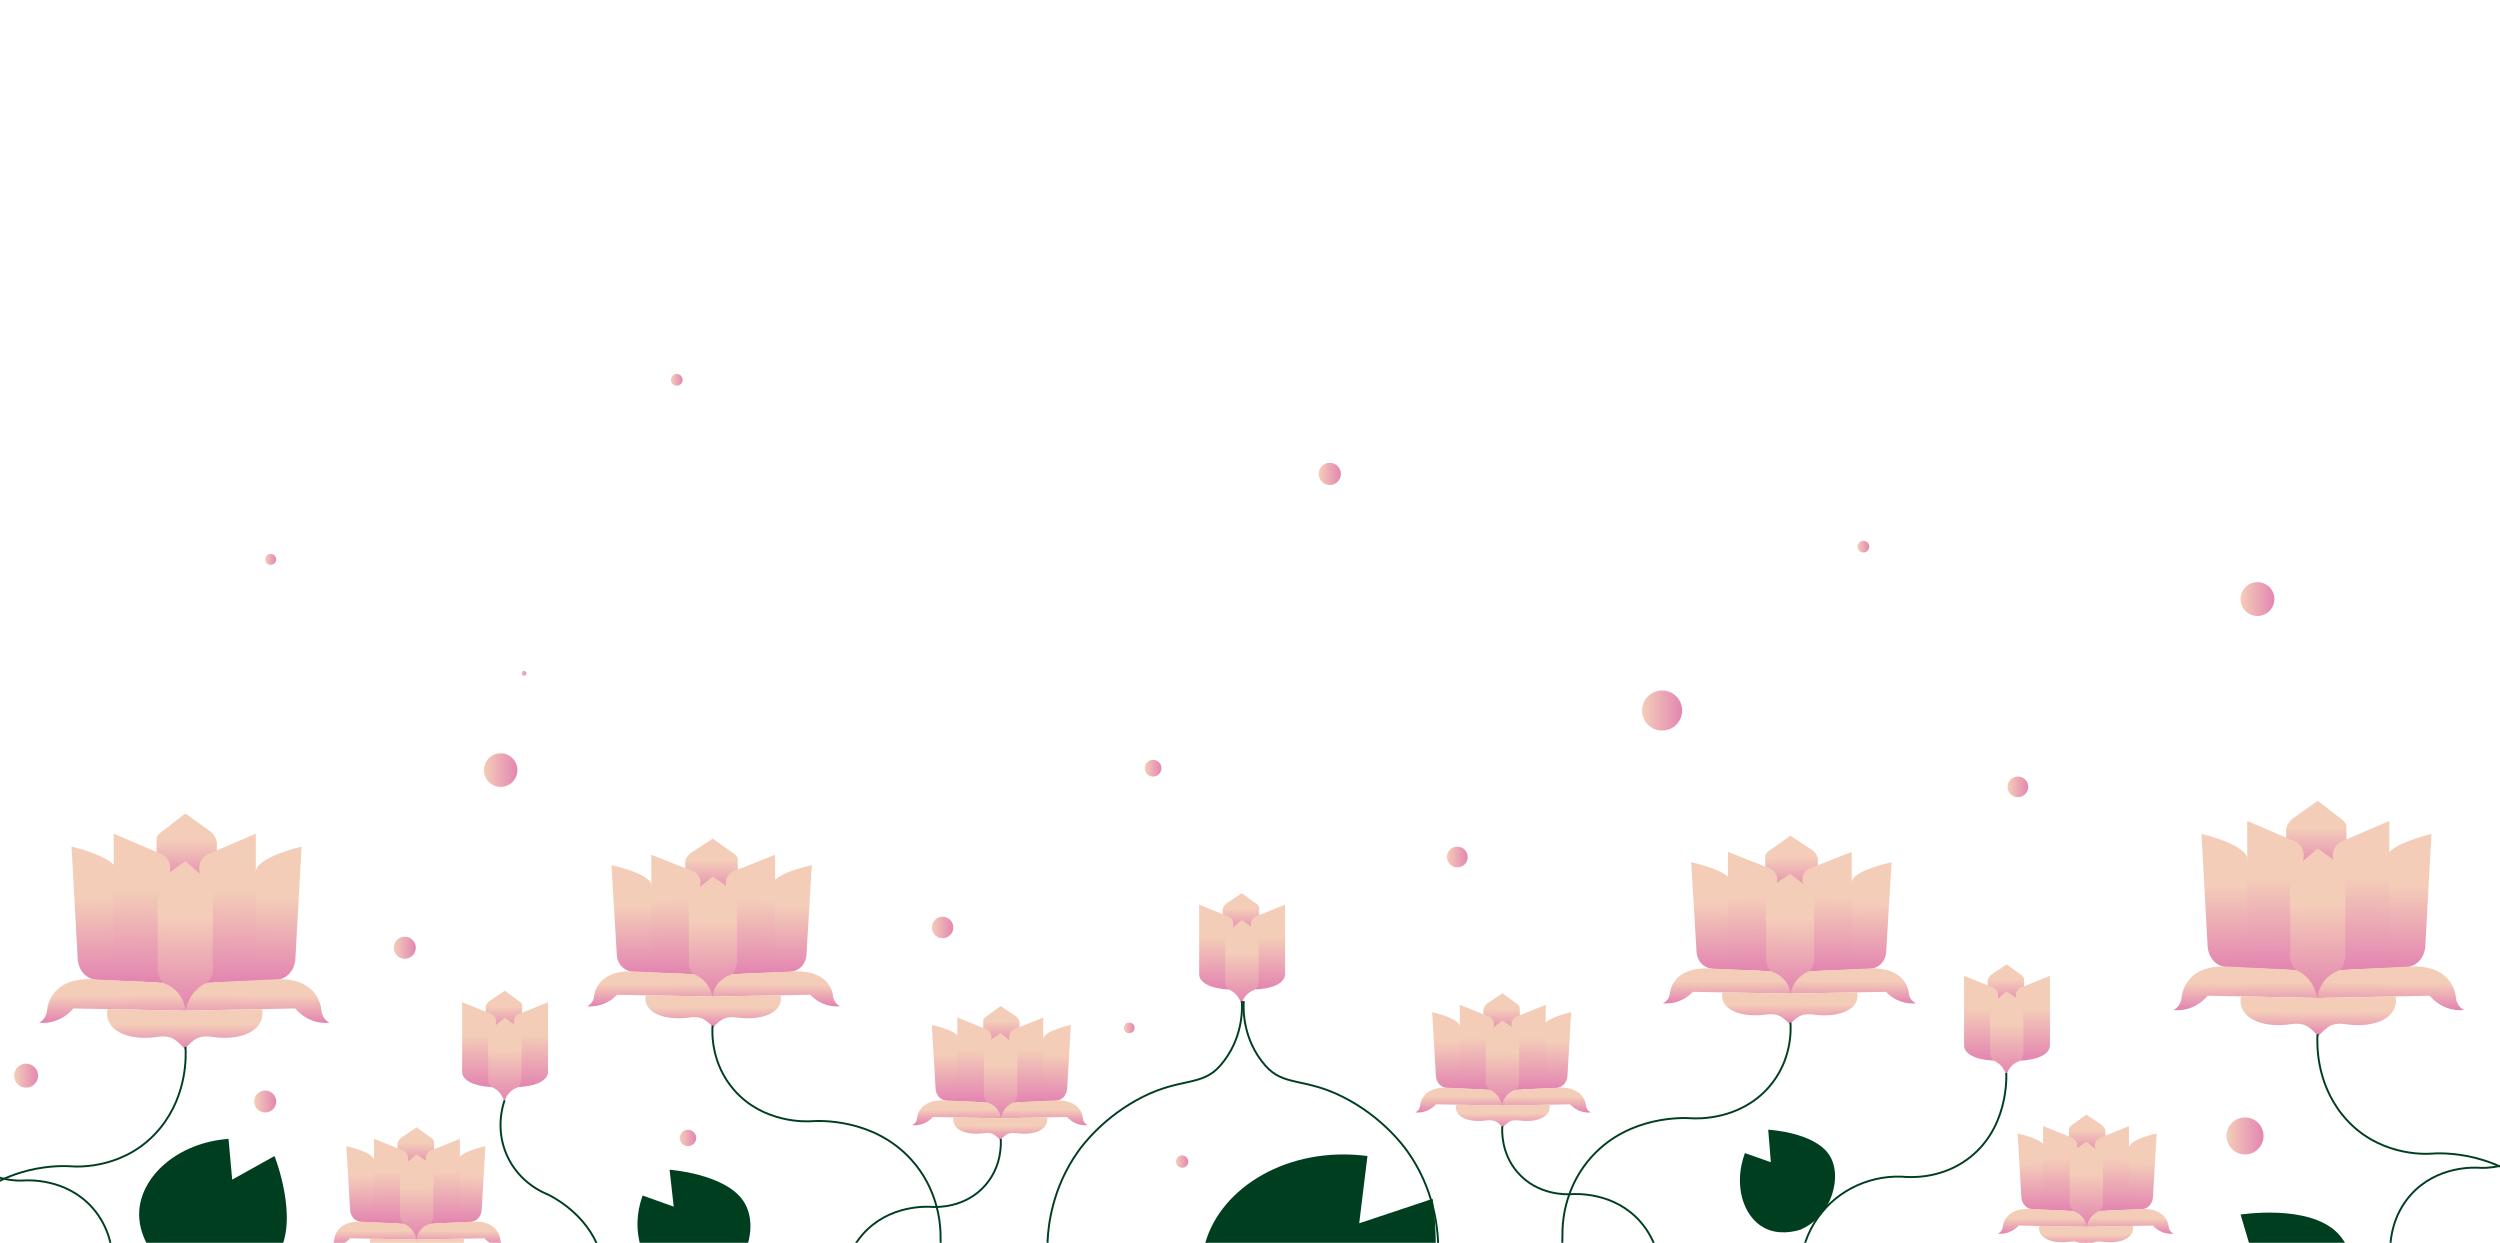 <?xml version="1.0" encoding="UTF-8"?>
<svg id="Layer_3" xmlns="http://www.w3.org/2000/svg" xmlns:xlink="http://www.w3.org/1999/xlink" viewBox="0 0 1279.35 635.99">
  <defs>
    <style>
      .cls-1 {
        fill: url(#linear-gradient-8);
      }

      .cls-2 {
        fill: url(#linear-gradient-7);
      }

      .cls-3 {
        fill: url(#linear-gradient-5);
      }

      .cls-4 {
        fill: url(#linear-gradient-6);
      }

      .cls-5 {
        fill: url(#linear-gradient-9);
      }

      .cls-6 {
        fill: url(#linear-gradient-4);
      }

      .cls-7 {
        fill: url(#linear-gradient-3);
      }

      .cls-8 {
        fill: url(#linear-gradient-2);
      }

      .cls-9 {
        fill: url(#linear-gradient);
      }

      .cls-10 {
        fill: none;
        stroke: #003e20;
        stroke-miterlimit: 10;
      }

      .cls-11 {
        fill: url(#linear-gradient-43);
      }

      .cls-12 {
        fill: url(#linear-gradient-40);
      }

      .cls-13 {
        fill: url(#linear-gradient-41);
      }

      .cls-14 {
        fill: url(#linear-gradient-42);
      }

      .cls-15 {
        fill: url(#linear-gradient-49);
      }

      .cls-16 {
        fill: url(#linear-gradient-48);
      }

      .cls-17 {
        fill: url(#linear-gradient-45);
      }

      .cls-18 {
        fill: url(#linear-gradient-47);
      }

      .cls-19 {
        fill: url(#linear-gradient-44);
      }

      .cls-20 {
        fill: url(#linear-gradient-46);
      }

      .cls-21 {
        fill: url(#linear-gradient-10);
      }

      .cls-22 {
        fill: url(#linear-gradient-11);
      }

      .cls-23 {
        fill: url(#linear-gradient-12);
      }

      .cls-24 {
        fill: url(#linear-gradient-13);
      }

      .cls-25 {
        fill: url(#linear-gradient-19);
      }

      .cls-26 {
        fill: url(#linear-gradient-14);
      }

      .cls-27 {
        fill: url(#linear-gradient-21);
      }

      .cls-28 {
        fill: url(#linear-gradient-20);
      }

      .cls-29 {
        fill: url(#linear-gradient-22);
      }

      .cls-30 {
        fill: url(#linear-gradient-23);
      }

      .cls-31 {
        fill: url(#linear-gradient-28);
      }

      .cls-32 {
        fill: url(#linear-gradient-25);
      }

      .cls-33 {
        fill: url(#linear-gradient-32);
      }

      .cls-34 {
        fill: url(#linear-gradient-31);
      }

      .cls-35 {
        fill: url(#linear-gradient-33);
      }

      .cls-36 {
        fill: url(#linear-gradient-30);
      }

      .cls-37 {
        fill: url(#linear-gradient-15);
      }

      .cls-38 {
        fill: url(#linear-gradient-16);
      }

      .cls-39 {
        fill: url(#linear-gradient-17);
      }

      .cls-40 {
        fill: url(#linear-gradient-18);
      }

      .cls-41 {
        fill: url(#linear-gradient-35);
      }

      .cls-42 {
        fill: url(#linear-gradient-34);
      }

      .cls-43 {
        fill: url(#linear-gradient-36);
      }

      .cls-44 {
        fill: url(#linear-gradient-38);
      }

      .cls-45 {
        fill: url(#linear-gradient-27);
      }

      .cls-46 {
        fill: url(#linear-gradient-24);
      }

      .cls-47 {
        fill: url(#linear-gradient-26);
      }

      .cls-48 {
        fill: url(#linear-gradient-29);
      }

      .cls-49 {
        fill: url(#linear-gradient-37);
      }

      .cls-50 {
        fill: url(#linear-gradient-39);
      }

      .cls-51 {
        fill: url(#linear-gradient-57);
      }

      .cls-52 {
        fill: url(#linear-gradient-58);
      }

      .cls-53 {
        fill: url(#linear-gradient-59);
      }

      .cls-54 {
        fill: url(#linear-gradient-53);
      }

      .cls-55 {
        fill: url(#linear-gradient-54);
      }

      .cls-56 {
        fill: url(#linear-gradient-55);
      }

      .cls-57 {
        fill: url(#linear-gradient-56);
      }

      .cls-58 {
        fill: url(#linear-gradient-50);
      }

      .cls-59 {
        fill: url(#linear-gradient-51);
      }

      .cls-60 {
        fill: url(#linear-gradient-52);
      }

      .cls-61 {
        fill: url(#linear-gradient-67);
      }

      .cls-62 {
        fill: url(#linear-gradient-68);
      }

      .cls-63 {
        fill: url(#linear-gradient-69);
      }

      .cls-64 {
        fill: url(#linear-gradient-63);
      }

      .cls-65 {
        fill: url(#linear-gradient-64);
      }

      .cls-66 {
        fill: url(#linear-gradient-65);
      }

      .cls-67 {
        fill: url(#linear-gradient-66);
      }

      .cls-68 {
        fill: url(#linear-gradient-60);
      }

      .cls-69 {
        fill: url(#linear-gradient-61);
      }

      .cls-70 {
        fill: url(#linear-gradient-62);
      }

      .cls-71 {
        fill: url(#linear-gradient-79);
      }

      .cls-72 {
        fill: url(#linear-gradient-78);
      }

      .cls-73 {
        fill: url(#linear-gradient-75);
      }

      .cls-74 {
        fill: url(#linear-gradient-72);
      }

      .cls-75 {
        fill: url(#linear-gradient-77);
      }

      .cls-76 {
        fill: url(#linear-gradient-74);
      }

      .cls-77 {
        fill: url(#linear-gradient-76);
      }

      .cls-78 {
        fill: url(#linear-gradient-71);
      }

      .cls-79 {
        fill: url(#linear-gradient-73);
      }

      .cls-80 {
        fill: url(#linear-gradient-70);
      }

      .cls-81 {
        fill: url(#linear-gradient-87);
      }

      .cls-82 {
        fill: url(#linear-gradient-88);
      }

      .cls-83 {
        fill: url(#linear-gradient-89);
      }

      .cls-84 {
        fill: url(#linear-gradient-85);
      }

      .cls-85 {
        fill: url(#linear-gradient-83);
      }

      .cls-86 {
        fill: url(#linear-gradient-82);
      }

      .cls-87 {
        fill: url(#linear-gradient-84);
      }

      .cls-88 {
        fill: url(#linear-gradient-86);
      }

      .cls-89 {
        fill: url(#linear-gradient-81);
      }

      .cls-90 {
        fill: url(#linear-gradient-80);
      }

      .cls-91 {
        fill: url(#linear-gradient-99);
      }

      .cls-92 {
        fill: url(#linear-gradient-96);
      }

      .cls-93 {
        fill: url(#linear-gradient-97);
      }

      .cls-94 {
        fill: url(#linear-gradient-98);
      }

      .cls-95 {
        fill: url(#linear-gradient-92);
      }

      .cls-96 {
        fill: url(#linear-gradient-93);
      }

      .cls-97 {
        fill: url(#linear-gradient-94);
      }

      .cls-98 {
        fill: url(#linear-gradient-91);
      }

      .cls-99 {
        fill: url(#linear-gradient-95);
      }

      .cls-100 {
        fill: url(#linear-gradient-90);
      }

      .cls-101 {
        fill: url(#linear-gradient-107);
      }

      .cls-102 {
        fill: url(#linear-gradient-108);
      }

      .cls-103 {
        fill: url(#linear-gradient-109);
      }

      .cls-104 {
        fill: url(#linear-gradient-105);
      }

      .cls-105 {
        fill: url(#linear-gradient-106);
      }

      .cls-106 {
        fill: url(#linear-gradient-104);
      }

      .cls-107 {
        fill: url(#linear-gradient-103);
      }

      .cls-108 {
        fill: url(#linear-gradient-102);
      }

      .cls-109 {
        fill: url(#linear-gradient-101);
      }

      .cls-110 {
        fill: url(#linear-gradient-100);
      }

      .cls-111 {
        fill: url(#linear-gradient-110);
      }

      .cls-112 {
        fill: url(#linear-gradient-111);
      }

      .cls-113 {
        fill: #003e20;
      }
    </style>
    <linearGradient id="linear-gradient" x1="130.14" y1="459.27" x2="129.85" y2="501.67" gradientUnits="userSpaceOnUse">
      <stop offset="0" stop-color="#f4cdb8"/>
      <stop offset="1" stop-color="#e386b1"/>
    </linearGradient>
    <linearGradient id="linear-gradient-2" x1="168.09" y1="459.27" x2="167.81" y2="501.67" gradientTransform="translate(228.87) rotate(-180) scale(1 -1)" xlink:href="#linear-gradient"/>
    <linearGradient id="linear-gradient-3" x1="95.46" y1="430.03" x2="95.61" y2="452.29" xlink:href="#linear-gradient"/>
    <linearGradient id="linear-gradient-4" x1="57.59" y1="509.33" x2="57.68" y2="522.82" xlink:href="#linear-gradient"/>
    <linearGradient id="linear-gradient-5" x1="37.51" y1="509.33" x2="37.6" y2="522.82" gradientTransform="translate(168.51) rotate(-180) scale(1 -1)" xlink:href="#linear-gradient"/>
    <linearGradient id="linear-gradient-6" x1="74.86" y1="524.18" x2="74.78" y2="536.55" xlink:href="#linear-gradient"/>
    <linearGradient id="linear-gradient-7" x1="68.53" y1="524.18" x2="68.45" y2="536.55" gradientTransform="translate(182.77) rotate(-180) scale(1 -1)" xlink:href="#linear-gradient"/>
    <linearGradient id="linear-gradient-8" x1="112.77" y1="455.41" x2="112.45" y2="502.23" xlink:href="#linear-gradient"/>
    <linearGradient id="linear-gradient-9" x1="61.23" y1="455.41" x2="60.92" y2="502.23" gradientTransform="translate(137.56) rotate(-180) scale(1 -1)" xlink:href="#linear-gradient"/>
    <linearGradient id="linear-gradient-10" x1="94.84" y1="469.33" x2="94.53" y2="515.68" xlink:href="#linear-gradient"/>
    <linearGradient id="linear-gradient-11" x1="301.38" y1="601.35" x2="301.22" y2="625.49" gradientTransform="translate(493.24) rotate(-180) scale(1 -1)" xlink:href="#linear-gradient"/>
    <linearGradient id="linear-gradient-12" x1="-30.59" y1="601.35" x2="-30.75" y2="625.49" gradientTransform="translate(264.37)" xlink:href="#linear-gradient"/>
    <linearGradient id="linear-gradient-13" x1="257.53" y1="629.84" x2="257.58" y2="637.51" gradientTransform="translate(493.24) rotate(-180) scale(1 -1)" xlink:href="#linear-gradient"/>
    <linearGradient id="linear-gradient-14" x1="-133.39" y1="629.84" x2="-133.34" y2="637.51" gradientTransform="translate(324.73)" xlink:href="#linear-gradient"/>
    <linearGradient id="linear-gradient-15" x1="267.97" y1="638.3" x2="267.92" y2="645.33" gradientTransform="translate(493.24) rotate(-180) scale(1 -1)" xlink:href="#linear-gradient"/>
    <linearGradient id="linear-gradient-16" x1="-109" y1="638.3" x2="-109.04" y2="645.33" gradientTransform="translate(310.47)" xlink:href="#linear-gradient"/>
    <linearGradient id="linear-gradient-17" x1="280.42" y1="584.7" x2="280.51" y2="597.38" gradientTransform="translate(493.24) rotate(-180) scale(1 -1)" xlink:href="#linear-gradient"/>
    <linearGradient id="linear-gradient-18" x1="290.87" y1="599.15" x2="290.69" y2="625.8" gradientTransform="translate(493.24) rotate(-180) scale(1 -1)" xlink:href="#linear-gradient"/>
    <linearGradient id="linear-gradient-19" x1="-131.3" y1="599.15" x2="-131.48" y2="625.8" gradientTransform="translate(355.68)" xlink:href="#linear-gradient"/>
    <linearGradient id="linear-gradient-20" x1="280.04" y1="607.07" x2="279.87" y2="633.46" gradientTransform="translate(493.24) rotate(-180) scale(1 -1)" xlink:href="#linear-gradient"/>
    <linearGradient id="linear-gradient-21" x1="-86.71" y1="539.29" x2="-86.87" y2="563.43" gradientTransform="translate(620.1)" xlink:href="#linear-gradient"/>
    <linearGradient id="linear-gradient-22" x1="357.51" y1="539.29" x2="357.34" y2="563.43" gradientTransform="translate(848.98) rotate(-180) scale(1 -1)" xlink:href="#linear-gradient"/>
    <linearGradient id="linear-gradient-23" x1="-107.67" y1="522.65" x2="-107.59" y2="535.32" gradientTransform="translate(620.1)" xlink:href="#linear-gradient"/>
    <linearGradient id="linear-gradient-24" x1="-130.56" y1="567.78" x2="-130.51" y2="575.45" gradientTransform="translate(620.1)" xlink:href="#linear-gradient"/>
    <linearGradient id="linear-gradient-25" x1="254.7" y1="567.78" x2="254.75" y2="575.45" gradientTransform="translate(788.61) rotate(-180) scale(1 -1)" xlink:href="#linear-gradient"/>
    <linearGradient id="linear-gradient-26" x1="-120.12" y1="576.24" x2="-120.17" y2="583.27" gradientTransform="translate(620.1)" xlink:href="#linear-gradient"/>
    <linearGradient id="linear-gradient-27" x1="279.09" y1="576.24" x2="279.05" y2="583.27" gradientTransform="translate(802.87) rotate(-180) scale(1 -1)" xlink:href="#linear-gradient"/>
    <linearGradient id="linear-gradient-28" x1="-97.22" y1="537.09" x2="-97.4" y2="563.75" gradientTransform="translate(620.1)" xlink:href="#linear-gradient"/>
    <linearGradient id="linear-gradient-29" x1="256.79" y1="537.09" x2="256.61" y2="563.75" gradientTransform="translate(757.66) rotate(-180) scale(1 -1)" xlink:href="#linear-gradient"/>
    <linearGradient id="linear-gradient-30" x1="-108.05" y1="545.02" x2="-108.22" y2="571.4" gradientTransform="translate(620.1)" xlink:href="#linear-gradient"/>
    <linearGradient id="linear-gradient-31" x1="159.27" y1="463.58" x2="159.05" y2="497.54" gradientTransform="translate(493.24) rotate(-180) scale(1 -1)" xlink:href="#linear-gradient"/>
    <linearGradient id="linear-gradient-32" x1="130.01" y1="463.58" x2="129.79" y2="497.54" gradientTransform="translate(264.37)" xlink:href="#linear-gradient"/>
    <linearGradient id="linear-gradient-33" x1="129.07" y1="440.17" x2="129.19" y2="458" gradientTransform="translate(493.24) rotate(-180) scale(1 -1)" xlink:href="#linear-gradient"/>
    <linearGradient id="linear-gradient-34" x1="96.08" y1="503.65" x2="96.16" y2="514.45" gradientTransform="translate(493.24) rotate(-180) scale(1 -1)" xlink:href="#linear-gradient"/>
    <linearGradient id="linear-gradient-35" x1="8.49" y1="503.65" x2="8.56" y2="514.45" gradientTransform="translate(324.73)" xlink:href="#linear-gradient"/>
    <linearGradient id="linear-gradient-36" x1="111.12" y1="515.56" x2="111.06" y2="525.45" gradientTransform="translate(493.24) rotate(-180) scale(1 -1)" xlink:href="#linear-gradient"/>
    <linearGradient id="linear-gradient-37" x1="37.35" y1="515.56" x2="37.28" y2="525.45" gradientTransform="translate(310.47)" xlink:href="#linear-gradient"/>
    <linearGradient id="linear-gradient-38" x1="144.13" y1="460.49" x2="143.87" y2="497.99" gradientTransform="translate(493.24) rotate(-180) scale(1 -1)" xlink:href="#linear-gradient"/>
    <linearGradient id="linear-gradient-39" x1="25.14" y1="460.49" x2="24.89" y2="497.99" gradientTransform="translate(355.68)" xlink:href="#linear-gradient"/>
    <linearGradient id="linear-gradient-40" x1="128.53" y1="471.63" x2="128.28" y2="508.75" gradientTransform="translate(493.24) rotate(-180) scale(1 -1)" xlink:href="#linear-gradient"/>
    <linearGradient id="linear-gradient-41" x1="-267.71" y1="452.76" x2="-267.99" y2="495.16" gradientTransform="translate(883.05) rotate(-180) scale(1 -1)" xlink:href="#linear-gradient"/>
    <linearGradient id="linear-gradient-42" x1="565.94" y1="452.76" x2="565.65" y2="495.16" gradientTransform="translate(654.17)" xlink:href="#linear-gradient"/>
    <linearGradient id="linear-gradient-43" x1="-302.39" y1="423.52" x2="-302.24" y2="445.78" gradientTransform="translate(883.05) rotate(-180) scale(1 -1)" xlink:href="#linear-gradient"/>
    <linearGradient id="linear-gradient-44" x1="-340.25" y1="502.82" x2="-340.16" y2="516.31" gradientTransform="translate(883.05) rotate(-180) scale(1 -1)" xlink:href="#linear-gradient"/>
    <linearGradient id="linear-gradient-45" x1="435.35" y1="502.82" x2="435.44" y2="516.31" gradientTransform="translate(714.53)" xlink:href="#linear-gradient"/>
    <linearGradient id="linear-gradient-46" x1="-322.99" y1="517.67" x2="-323.07" y2="530.04" gradientTransform="translate(883.05) rotate(-180) scale(1 -1)" xlink:href="#linear-gradient"/>
    <linearGradient id="linear-gradient-47" x1="466.38" y1="517.67" x2="466.3" y2="530.04" gradientTransform="translate(700.27)" xlink:href="#linear-gradient"/>
    <linearGradient id="linear-gradient-48" x1="-285.08" y1="448.9" x2="-285.39" y2="495.72" gradientTransform="translate(883.05) rotate(-180) scale(1 -1)" xlink:href="#linear-gradient"/>
    <linearGradient id="linear-gradient-49" x1="459.08" y1="448.9" x2="458.76" y2="495.72" gradientTransform="translate(745.48)" xlink:href="#linear-gradient"/>
    <linearGradient id="linear-gradient-50" x1="-303" y1="462.82" x2="-303.32" y2="509.17" gradientTransform="translate(883.05) rotate(-180) scale(1 -1)" xlink:href="#linear-gradient"/>
    <linearGradient id="linear-gradient-51" x1="699.23" y1="594.84" x2="699.06" y2="618.98" gradientTransform="translate(389.8)" xlink:href="#linear-gradient"/>
    <linearGradient id="linear-gradient-52" x1="-428.43" y1="594.84" x2="-428.59" y2="618.98" gradientTransform="translate(618.68) rotate(-180) scale(1 -1)" xlink:href="#linear-gradient"/>
    <linearGradient id="linear-gradient-53" x1="678.27" y1="578.2" x2="678.35" y2="590.87" gradientTransform="translate(389.8)" xlink:href="#linear-gradient"/>
    <linearGradient id="linear-gradient-54" x1="655.38" y1="623.33" x2="655.43" y2="631" gradientTransform="translate(389.8)" xlink:href="#linear-gradient"/>
    <linearGradient id="linear-gradient-55" x1="-531.24" y1="623.33" x2="-531.18" y2="631" gradientTransform="translate(558.31) rotate(-180) scale(1 -1)" xlink:href="#linear-gradient"/>
    <linearGradient id="linear-gradient-56" x1="665.81" y1="631.79" x2="665.77" y2="638.82" gradientTransform="translate(389.8)" xlink:href="#linear-gradient"/>
    <linearGradient id="linear-gradient-57" x1="-506.84" y1="631.79" x2="-506.89" y2="638.82" gradientTransform="translate(572.57) rotate(-180) scale(1 -1)" xlink:href="#linear-gradient"/>
    <linearGradient id="linear-gradient-58" x1="688.72" y1="592.64" x2="688.54" y2="619.3" gradientTransform="translate(389.8)" xlink:href="#linear-gradient"/>
    <linearGradient id="linear-gradient-59" x1="-529.15" y1="592.64" x2="-529.33" y2="619.3" gradientTransform="translate(527.36) rotate(-180) scale(1 -1)" xlink:href="#linear-gradient"/>
    <linearGradient id="linear-gradient-60" x1="677.89" y1="600.56" x2="677.71" y2="626.95" gradientTransform="translate(389.8)" xlink:href="#linear-gradient"/>
    <linearGradient id="linear-gradient-61" x1="-484.56" y1="532.78" x2="-484.72" y2="556.92" gradientTransform="translate(262.94) rotate(-180) scale(1 -1)" xlink:href="#linear-gradient"/>
    <linearGradient id="linear-gradient-62" x1="755.35" y1="532.78" x2="755.19" y2="556.92" gradientTransform="translate(34.07)" xlink:href="#linear-gradient"/>
    <linearGradient id="linear-gradient-63" x1="-505.52" y1="516.14" x2="-505.43" y2="528.81" gradientTransform="translate(262.94) rotate(-180) scale(1 -1)" xlink:href="#linear-gradient"/>
    <linearGradient id="linear-gradient-64" x1="-528.41" y1="561.27" x2="-528.35" y2="568.95" gradientTransform="translate(262.94) rotate(-180) scale(1 -1)" xlink:href="#linear-gradient"/>
    <linearGradient id="linear-gradient-65" x1="652.55" y1="561.27" x2="652.6" y2="568.95" gradientTransform="translate(94.43)" xlink:href="#linear-gradient"/>
    <linearGradient id="linear-gradient-66" x1="-517.97" y1="569.73" x2="-518.02" y2="576.77" gradientTransform="translate(262.94) rotate(-180) scale(1 -1)" xlink:href="#linear-gradient"/>
    <linearGradient id="linear-gradient-67" x1="676.94" y1="569.73" x2="676.89" y2="576.77" gradientTransform="translate(80.17)" xlink:href="#linear-gradient"/>
    <linearGradient id="linear-gradient-68" x1="-495.07" y1="530.59" x2="-495.25" y2="557.24" gradientTransform="translate(262.94) rotate(-180) scale(1 -1)" xlink:href="#linear-gradient"/>
    <linearGradient id="linear-gradient-69" x1="654.63" y1="530.59" x2="654.46" y2="557.24" gradientTransform="translate(125.38)" xlink:href="#linear-gradient"/>
    <linearGradient id="linear-gradient-70" x1="-505.89" y1="538.51" x2="-506.07" y2="564.89" gradientTransform="translate(262.94) rotate(-180) scale(1 -1)" xlink:href="#linear-gradient"/>
    <linearGradient id="linear-gradient-71" x1="557.12" y1="462.07" x2="556.89" y2="496.03" gradientTransform="translate(389.8)" xlink:href="#linear-gradient"/>
    <linearGradient id="linear-gradient-72" x1="-267.83" y1="462.07" x2="-268.06" y2="496.03" gradientTransform="translate(618.68) rotate(-180) scale(1 -1)" xlink:href="#linear-gradient"/>
    <linearGradient id="linear-gradient-73" x1="526.92" y1="438.66" x2="527.04" y2="456.49" gradientTransform="translate(389.8)" xlink:href="#linear-gradient"/>
    <linearGradient id="linear-gradient-74" x1="493.93" y1="502.15" x2="494" y2="512.94" gradientTransform="translate(389.8)" xlink:href="#linear-gradient"/>
    <linearGradient id="linear-gradient-75" x1="-389.36" y1="502.15" x2="-389.29" y2="512.94" gradientTransform="translate(558.31) rotate(-180) scale(1 -1)" xlink:href="#linear-gradient"/>
    <linearGradient id="linear-gradient-76" x1="508.97" y1="514.05" x2="508.9" y2="523.94" gradientTransform="translate(389.8)" xlink:href="#linear-gradient"/>
    <linearGradient id="linear-gradient-77" x1="-360.5" y1="514.05" x2="-360.57" y2="523.94" gradientTransform="translate(572.57) rotate(-180) scale(1 -1)" xlink:href="#linear-gradient"/>
    <linearGradient id="linear-gradient-78" x1="541.97" y1="458.98" x2="541.72" y2="496.48" gradientTransform="translate(389.8)" xlink:href="#linear-gradient"/>
    <linearGradient id="linear-gradient-79" x1="-372.71" y1="458.98" x2="-372.96" y2="496.48" gradientTransform="translate(527.36) rotate(-180) scale(1 -1)" xlink:href="#linear-gradient"/>
    <linearGradient id="linear-gradient-80" x1="526.37" y1="470.12" x2="526.12" y2="507.24" gradientTransform="translate(389.8)" xlink:href="#linear-gradient"/>
    <linearGradient id="linear-gradient-81" x1="235.33" y1="514.82" x2="235.41" y2="527.49" gradientTransform="translate(493.24) rotate(-180) scale(1 -1)" xlink:href="#linear-gradient"/>
    <linearGradient id="linear-gradient-82" x1="245.77" y1="529.26" x2="245.6" y2="555.92" gradientTransform="translate(493.24) rotate(-180) scale(1 -1)" xlink:href="#linear-gradient"/>
    <linearGradient id="linear-gradient-83" x1="-86.21" y1="529.26" x2="-86.39" y2="555.92" gradientTransform="translate(355.68)" xlink:href="#linear-gradient"/>
    <linearGradient id="linear-gradient-84" x1="234.95" y1="537.19" x2="234.77" y2="563.57" gradientTransform="translate(493.24) rotate(-180) scale(1 -1)" xlink:href="#linear-gradient"/>
    <linearGradient id="linear-gradient-85" x1="-141.84" y1="464.88" x2="-141.75" y2="477.55" gradientTransform="translate(493.24) rotate(-180) scale(1 -1)" xlink:href="#linear-gradient"/>
    <linearGradient id="linear-gradient-86" x1="-131.39" y1="479.32" x2="-131.57" y2="505.98" gradientTransform="translate(493.24) rotate(-180) scale(1 -1)" xlink:href="#linear-gradient"/>
    <linearGradient id="linear-gradient-87" x1="290.95" y1="479.32" x2="290.78" y2="505.98" gradientTransform="translate(355.68)" xlink:href="#linear-gradient"/>
    <linearGradient id="linear-gradient-88" x1="-142.21" y1="487.25" x2="-142.39" y2="513.63" gradientTransform="translate(493.24) rotate(-180) scale(1 -1)" xlink:href="#linear-gradient"/>
    <linearGradient id="linear-gradient-89" x1="-533.27" y1="501.31" x2="-533.18" y2="513.98" gradientTransform="translate(493.24) rotate(-180) scale(1 -1)" xlink:href="#linear-gradient"/>
    <linearGradient id="linear-gradient-90" x1="-522.82" y1="515.75" x2="-523" y2="542.41" gradientTransform="translate(493.24) rotate(-180) scale(1 -1)" xlink:href="#linear-gradient"/>
    <linearGradient id="linear-gradient-91" x1="682.39" y1="515.75" x2="682.21" y2="542.41" gradientTransform="translate(355.68)" xlink:href="#linear-gradient"/>
    <linearGradient id="linear-gradient-92" x1="-533.65" y1="523.67" x2="-533.82" y2="550.06" gradientTransform="translate(493.24) rotate(-180) scale(1 -1)" xlink:href="#linear-gradient"/>
    <linearGradient id="linear-gradient-93" x1="201.5" y1="484.99" x2="212.78" y2="484.99" xlink:href="#linear-gradient"/>
    <linearGradient id="linear-gradient-94" x1="130.08" y1="563.68" x2="141.34" y2="563.68" xlink:href="#linear-gradient"/>
    <linearGradient id="linear-gradient-95" x1="7.21" y1="550.45" x2="19.49" y2="550.45" xlink:href="#linear-gradient"/>
    <linearGradient id="linear-gradient-96" x1="347.85" y1="582.32" x2="356.28" y2="582.32" xlink:href="#linear-gradient"/>
    <linearGradient id="linear-gradient-97" x1="476.85" y1="474.62" x2="487.84" y2="474.62" xlink:href="#linear-gradient"/>
    <linearGradient id="linear-gradient-98" x1="601.8" y1="594.43" x2="608.12" y2="594.43" xlink:href="#linear-gradient"/>
    <linearGradient id="linear-gradient-99" x1="575.18" y1="526.01" x2="580.6" y2="526.01" xlink:href="#linear-gradient"/>
    <linearGradient id="linear-gradient-100" x1="740.47" y1="438.56" x2="751.08" y2="438.56" xlink:href="#linear-gradient"/>
    <linearGradient id="linear-gradient-101" x1="585.8" y1="393.12" x2="594.36" y2="393.12" xlink:href="#linear-gradient"/>
    <linearGradient id="linear-gradient-102" x1="266.87" y1="344.58" x2="269.32" y2="344.58" xlink:href="#linear-gradient"/>
    <linearGradient id="linear-gradient-103" x1="135.71" y1="286.27" x2="141.34" y2="286.27" xlink:href="#linear-gradient"/>
    <linearGradient id="linear-gradient-104" x1="840.31" y1="363.6" x2="860.83" y2="363.6" xlink:href="#linear-gradient"/>
    <linearGradient id="linear-gradient-105" x1="1027.36" y1="402.67" x2="1037.91" y2="402.67" xlink:href="#linear-gradient"/>
    <linearGradient id="linear-gradient-106" x1="247.62" y1="394.09" x2="264.79" y2="394.09" xlink:href="#linear-gradient"/>
    <linearGradient id="linear-gradient-107" x1="343.33" y1="194.38" x2="349.34" y2="194.38" xlink:href="#linear-gradient"/>
    <linearGradient id="linear-gradient-108" x1="1139.39" y1="581.3" x2="1158.35" y2="581.3" xlink:href="#linear-gradient"/>
    <linearGradient id="linear-gradient-109" x1="1146.57" y1="306.57" x2="1163.88" y2="306.57" xlink:href="#linear-gradient"/>
    <linearGradient id="linear-gradient-110" x1="674.83" y1="242.52" x2="686.18" y2="242.52" xlink:href="#linear-gradient"/>
    <linearGradient id="linear-gradient-111" x1="950.57" y1="279.74" x2="956.58" y2="279.74" xlink:href="#linear-gradient"/>
  </defs>
  <g>
    <path class="cls-9" d="M130.9,446.38s-2.06-6.75,23.42-13.13l-3.19,57.95s-.61,11.05-12.71,10.4l-32.58,1.32,25.06-56.54"/>
    <path class="cls-8" d="M60.02,446.38s2.06-6.75-23.42-13.13l3.19,57.95s.61,11.05,12.71,10.4l32.58,1.32-25.06-56.54"/>
    <path class="cls-7" d="M80.11,436.04v-6.16s-.86-2.13,4.08-5.33l10.63-8.27,13.07,9.34s3.35,2.93,3.1,6.05v9.03s-5.69,5.91-5.69,5.91l-4.94,6.4h-13.48l-6.81-5.16.06-11.8"/>
    <path class="cls-6" d="M19.94,523.42s3.63-1.67,4.13-6.19c0,0,.6-17.28,23.58-16.09l35.61,1.78s10.89,3.39,11.78,14.31c.89,10.92,0,0,0,0h0c-19.17-.39-38.33-.79-57.5-1.18-1.24,1.47-3.81,4.12-7.88,5.85-4.17,1.77-7.85,1.69-9.71,1.51Z"/>
    <path class="cls-3" d="M168.65,523.42s-3.63-1.67-4.13-6.19c0,0-.6-17.28-23.58-16.09l-35.61,1.78s-10.89,3.39-11.78,14.31c-.89,10.92,0,0,0,0h0c19.17-.39,38.33-.79,57.5-1.18,1.24,1.47,3.81,4.12,7.88,5.85,4.17,1.77,7.85,1.69,9.71,1.51Z"/>
    <path class="cls-4" d="M54.94,516.41c-.4,2.62-.01,4.52.49,5.84,2.57,6.7,12.72,10.25,25.21,8.36,1.8-.28,5.66-.63,8.66,1.33.99.65,2.54,1.98,3.86,3.32.71.72,1.27,1.37,1.65,1.83l.21-19.86-40.09-.82Z"/>
    <path class="cls-2" d="M134.16,516.41c.4,2.62.01,4.52-.49,5.84-2.57,6.7-12.72,10.25-25.21,8.36-1.8-.28-5.66-.63-8.66,1.33-.99.65-2.54,1.98-3.86,3.32-.71.72-1.27,1.37-1.65,1.83l-.21-19.86,40.09-.82Z"/>
    <path class="cls-1" d="M102.37,447.16s-2.77-8.41,6.62-11.12l21.92-9.42v62.62s1.44,12-25.06,13.68,0,0,0,0l-3.48-55.76"/>
    <path class="cls-5" d="M86.73,447.16s2.77-8.41-6.62-11.12l-21.92-9.42v62.62s-1.44,12,25.06,13.68c26.49,1.68,0,0,0,0l3.48-55.76"/>
    <path class="cls-10" d="M94.93,535.73c.26,4.27,1.04,24.26-12.78,41.36-17.22,21.31-42.44,20-45.31,19.79-3.99-.31-36.3-2.23-58.59,24.46-15.43,18.48-16.98,39.81-17.21,46.5-.27,17.81-.54,35.63-.81,53.44h0"/>
    <path class="cls-21" d="M80.65,450.96v44.8s.59,7.16,4.69,8.09c0,0,8.25,3.11,9.69,13.38,0,0,1.15-9.96,10.82-14.31,0,0,4.1-3.11,2.93-9.96l.21-40.13h0c-4.72-4.04-9.45-8.09-14.17-12.13-4.72,3.42-9.45,6.84-14.17,10.27Z"/>
  </g>
  <path class="cls-22" d="M191.4,594.01s1.24-3.84-14.15-7.48l1.93,32.99s.37,6.29,7.68,5.92l19.69.75-15.14-32.18"/>
  <path class="cls-23" d="M234.25,594.01s-1.24-3.84,14.15-7.48l-1.93,32.99s-.37,6.29-7.68,5.92l-19.69.75,15.14-32.18"/>
  <path class="cls-24" d="M258.47,637.86s-2.2-.95-2.5-3.52c0,0-.36-9.84-14.25-9.16l-21.52,1.01s-6.58,1.93-7.12,8.15,0,0,0,0h0c11.58-.22,23.17-.45,34.75-.67.75.84,2.3,2.35,4.76,3.33,2.52,1.01,4.74.96,5.87.86Z"/>
  <path class="cls-26" d="M168.58,637.86s2.2-.95,2.5-3.52c0,0,.36-9.84,14.25-9.16l21.52,1.01s6.58,1.93,7.12,8.15,0,0,0,0h0c-11.58-.22-23.17-.45-34.75-.67-.75.84-2.3,2.35-4.76,3.33-2.52,1.01-4.74.96-5.87.86Z"/>
  <path class="cls-37" d="M237.32,633.87c.24,1.49,0,2.57-.3,3.32-1.55,3.81-7.69,5.83-15.24,4.76-1.09-.16-3.42-.36-5.24.76-.6.37-1.54,1.12-2.33,1.89-.43.41-.77.78-1,1.04l-.13-11.31,24.23-.47Z"/>
  <path class="cls-38" d="M189.43,633.87c-.24,1.49,0,2.57.3,3.32,1.55,3.81,7.69,5.83,15.24,4.76,1.09-.16,3.42-.36,5.24.76.6.37,1.54,1.12,2.33,1.89.43.41.77.78,1,1.04l.13-11.31-24.23-.47Z"/>
  <g>
    <path class="cls-39" d="M222.1,588.13v-3.5s.52-1.21-2.46-3.04l-6.42-4.71-7.9,5.31s-2.02,1.67-1.87,3.44v5.14s3.44,3.36,3.44,3.36l2.99,3.64h8.15s4.12-2.94,4.12-2.94l-.03-6.72"/>
    <path class="cls-40" d="M208.65,594.45s1.68-4.78-4-6.33l-13.25-5.36v35.64s-.87,6.83,15.14,7.79c16.01.96,0,0,0,0l2.1-31.74"/>
    <path class="cls-25" d="M218.1,594.45s-1.68-4.78,4-6.33l13.25-5.36v35.64s.87,6.83-15.14,7.79c-16.01.96,0,0,0,0l-2.1-31.74"/>
    <path class="cls-28" d="M221.78,596.62v25.5s-.35,4.07-2.83,4.6c0,0-4.99,1.77-5.86,7.61,0,0-.69-5.67-6.54-8.15,0,0-2.48-1.77-1.77-5.67l-.13-22.84h0c2.85-2.3,5.71-4.6,8.56-6.91l8.56,5.84Z"/>
  </g>
  <g>
    <path class="cls-27" d="M533.85,531.96s-1.24-3.84,14.15-7.48l-1.93,32.99s-.37,6.29-7.68,5.92l-19.69.75,15.14-32.18"/>
    <path class="cls-29" d="M491.01,531.96s1.24-3.84-14.15-7.48l1.93,32.99s.37,6.29,7.68,5.92l19.69.75-15.14-32.18"/>
    <path class="cls-30" d="M503.15,526.07v-3.5s-.52-1.21,2.46-3.04l6.42-4.71,7.9,5.31s2.02,1.67,1.87,3.44v5.14s-3.44,3.36-3.44,3.36l-2.99,3.64h-8.15l-4.12-2.94.03-6.72"/>
    <path class="cls-46" d="M466.78,575.81s2.2-.95,2.5-3.52c0,0,.36-9.84,14.25-9.16l21.52,1.01s6.58,1.93,7.12,8.15c.54,6.22,0,0,0,0h0c-11.58-.22-23.17-.45-34.75-.67-.75.84-2.3,2.35-4.76,3.33-2.52,1.01-4.74.96-5.87.86Z"/>
    <path class="cls-32" d="M556.67,575.81s-2.2-.95-2.5-3.52c0,0-.36-9.84-14.25-9.16l-21.52,1.01s-6.58,1.93-7.12,8.15c-.54,6.22,0,0,0,0h0c11.58-.22,23.17-.45,34.75-.67.75.84,2.3,2.35,4.76,3.33,2.52,1.01,4.74.96,5.87.86Z"/>
    <path class="cls-47" d="M487.94,571.82c-.24,1.49,0,2.57.3,3.32,1.55,3.81,7.69,5.83,15.24,4.76,1.09-.16,3.42-.36,5.24.76.6.37,1.54,1.12,2.33,1.89.43.41.77.78,1,1.04l.13-11.31-24.23-.47Z"/>
    <path class="cls-45" d="M535.82,571.82c.24,1.49,0,2.57-.3,3.32-1.55,3.81-7.69,5.83-15.24,4.76-1.09-.16-3.42-.36-5.24.76-.6.37-1.54,1.12-2.33,1.89-.43.41-.77.78-1,1.04l-.13-11.31,24.23-.47Z"/>
    <path class="cls-31" d="M516.6,532.4s-1.68-4.78,4-6.33l13.25-5.36v35.64s.87,6.83-15.14,7.79,0,0,0,0l-2.1-31.74"/>
    <path class="cls-48" d="M507.16,532.4s1.68-4.78-4-6.33l-13.25-5.36v35.64s-.87,6.83,15.14,7.79c16.01.96,0,0,0,0l2.1-31.74"/>
    <path class="cls-10" d="M512.11,582.81c.16,2.43.63,13.81-7.72,23.54-10.41,12.13-25.65,11.38-27.39,11.27-2.41-.18-21.94-1.27-35.41,13.92-9.33,10.52-10.26,22.66-10.4,26.47-.16,10.14-.33,20.28-.49,30.42h0"/>
    <path class="cls-36" d="M503.48,534.56v25.5s.35,4.07,2.83,4.6c0,0,4.99,1.77,5.86,7.61,0,0,.69-5.67,6.54-8.15,0,0,2.48-1.77,1.77-5.67l.13-22.84h0c-2.85-2.3-5.71-4.6-8.56-6.91l-8.56,5.84Z"/>
  </g>
  <g>
    <path class="cls-34" d="M333.3,453.26s1.79-5.4-20.4-10.52l2.78,46.4s.53,8.85,11.07,8.33l28.38,1.05-21.83-45.27"/>
    <path class="cls-33" d="M395.05,453.26s-1.79-5.4,20.4-10.52l-2.78,46.4s-.53,8.85-11.07,8.33l-28.38,1.05,21.83-45.27"/>
    <path class="cls-35" d="M377.55,444.98v-4.93s.75-1.71-3.55-4.27l-9.26-6.62-11.38,7.47s-2.92,2.35-2.7,4.84v7.23s4.96,4.73,4.96,4.73l4.3,5.13h11.74s5.94-4.13,5.94-4.13l-.05-9.45"/>
    <path class="cls-42" d="M429.96,514.94s-3.17-1.34-3.6-4.95c0,0-.52-13.84-20.54-12.88l-31.02,1.42s-9.49,2.71-10.26,11.46c-.77,8.75,0,0,0,0h0c16.7-.31,33.39-.63,50.09-.94,1.08,1.18,3.32,3.3,6.86,4.69,3.64,1.42,6.84,1.35,8.46,1.21Z"/>
    <path class="cls-41" d="M300.41,514.94s3.17-1.34,3.6-4.95c0,0,.52-13.84,20.54-12.88l31.02,1.42s9.49,2.71,10.26,11.46c.77,8.75,0,0,0,0h0c-16.7-.31-33.39-.63-50.09-.94-1.08,1.18-3.32,3.3-6.86,4.69-3.64,1.42-6.84,1.35-8.46,1.21Z"/>
    <path class="cls-43" d="M399.47,509.33c.35,2.1.01,3.62-.43,4.67-2.24,5.36-11.08,8.21-21.96,6.7-1.56-.22-4.93-.5-7.55,1.06-.87.52-2.21,1.58-3.36,2.66-.62.58-1.1,1.1-1.44,1.47l-.18-15.91,34.92-.66Z"/>
    <path class="cls-49" d="M330.46,509.33c-.35,2.1-.01,3.62.43,4.67,2.24,5.36,11.08,8.21,21.96,6.7,1.56-.22,4.93-.5,7.55,1.06.87.52,2.21,1.58,3.36,2.66.62.58,1.1,1.1,1.44,1.47l.18-15.91-34.92-.66Z"/>
    <path class="cls-44" d="M358.16,453.88s2.42-6.73-5.77-8.9l-19.09-7.55v50.14s-1.25,9.61,21.83,10.96c23.08,1.35,0,0,0,0l3.03-44.65"/>
    <path class="cls-50" d="M371.78,453.88s-2.42-6.73,5.77-8.9l19.09-7.55v50.14s1.25,9.61-21.83,10.96c-23.08,1.35,0,0,0,0l-3.03-44.65"/>
    <path class="cls-10" d="M364.64,524.81c-.23,3.42-.91,19.42,11.13,33.12,15,17.06,36.97,16.01,39.47,15.85,3.48-.25,31.62-1.79,51.04,19.59,13.44,14.8,14.79,31.87,15,37.23.24,14.26.47,28.53.71,42.79h0"/>
    <path class="cls-12" d="M377.08,456.93v35.87s-.51,5.73-4.08,6.48c0,0-7.19,2.49-8.44,10.71,0,0-1-7.97-9.42-11.46,0,0-3.57-2.49-2.55-7.97l-.18-32.14h0c4.11-3.24,8.23-6.48,12.34-9.72l12.34,8.22Z"/>
  </g>
  <path class="cls-10" d="M-23.24,569.31c-.16,2.43-.63,13.81,7.72,23.54,10.41,12.13,25.65,11.38,27.39,11.27,2.41-.18,21.94-1.27,35.41,13.92,9.33,10.52,10.26,22.66,10.4,26.47.16,10.14.33,20.28.49,30.42h0"/>
  <g>
    <path class="cls-13" d="M1149.99,439.88s2.06-6.75-23.42-13.13l3.19,57.95s.61,11.05,12.71,10.4l32.58,1.32-25.06-56.54"/>
    <path class="cls-14" d="M1220.87,439.88s-2.06-6.75,23.42-13.13l-3.19,57.95s-.61,11.05-12.71,10.4l-32.58,1.32,25.06-56.54"/>
    <path class="cls-11" d="M1200.78,429.54v-6.16s.86-2.13-4.08-5.33l-10.63-8.27-13.07,9.34s-3.35,2.93-3.1,6.05v9.03s5.69,5.91,5.69,5.91l4.94,6.4h13.48s6.81-5.16,6.81-5.16l-.06-11.8"/>
    <path class="cls-19" d="M1260.95,516.91s-3.63-1.67-4.13-6.19c0,0-.6-17.28-23.58-16.09l-35.61,1.78s-10.89,3.39-11.78,14.31,0,0,0,0h0c19.17-.39,38.33-.79,57.5-1.18,1.24,1.47,3.81,4.12,7.88,5.85,4.17,1.77,7.85,1.69,9.71,1.51Z"/>
    <path class="cls-17" d="M1112.24,516.91s3.63-1.67,4.13-6.19c0,0,.6-17.28,23.58-16.09l35.61,1.78s10.89,3.39,11.78,14.31,0,0,0,0h0c-19.17-.39-38.33-.79-57.5-1.18-1.24,1.47-3.81,4.12-7.88,5.85-4.17,1.77-7.85,1.69-9.71,1.51Z"/>
    <path class="cls-20" d="M1225.95,509.9c.4,2.62.01,4.52-.49,5.84-2.57,6.7-12.72,10.25-25.21,8.36-1.8-.28-5.66-.63-8.66,1.33-.99.65-2.54,1.98-3.86,3.32-.71.72-1.27,1.37-1.65,1.83l-.21-19.86,40.09-.82Z"/>
    <path class="cls-18" d="M1146.74,509.9c-.4,2.62-.01,4.52.49,5.84,2.57,6.7,12.72,10.25,25.21,8.36,1.8-.28,5.66-.63,8.66,1.33.99.65,2.54,1.98,3.86,3.32.71.72,1.27,1.37,1.65,1.83l.21-19.86-40.09-.82Z"/>
    <path class="cls-16" d="M1178.53,440.65s2.77-8.41-6.62-11.12l-21.92-9.42v62.62s-1.44,12,25.06,13.68,0,0,0,0l3.48-55.76"/>
    <path class="cls-15" d="M1194.16,440.65s-2.77-8.41,6.62-11.12l21.92-9.42v62.62s1.44,12-25.06,13.68c-26.49,1.68,0,0,0,0l-3.48-55.76"/>
    <path class="cls-10" d="M1185.97,529.22c-.26,4.27-1.04,24.26,12.78,41.36,17.22,21.31,42.44,20,45.31,19.79,3.99-.31,36.3-2.23,58.59,24.46,15.43,18.48,16.98,39.81,17.21,46.5.27,17.81.54,35.63.81,53.44h0"/>
    <path class="cls-58" d="M1200.24,444.45v44.8s-.59,7.16-4.69,8.09c0,0-8.25,3.11-9.69,13.38,0,0-1.15-9.96-10.82-14.31,0,0-4.1-3.11-2.93-9.96l-.21-40.13h0c4.72-4.04,9.45-8.09,14.17-12.13,4.72,3.42,9.45,6.84,14.17,10.27Z"/>
  </g>
  <g>
    <path class="cls-59" d="M1089.49,587.5s-1.24-3.84,14.15-7.48l-1.93,32.99s-.37,6.29-7.68,5.92l-19.69.75,15.14-32.18"/>
    <path class="cls-60" d="M1046.65,587.5s1.24-3.84-14.15-7.48l1.93,32.99s.37,6.29,7.68,5.92l19.69.75-15.14-32.18"/>
    <path class="cls-54" d="M1058.79,581.62v-3.5s-.52-1.21,2.46-3.04l6.42-4.71,7.9,5.31s2.02,1.67,1.87,3.44v5.14s-3.44,3.36-3.44,3.36l-2.99,3.64h-8.15l-4.12-2.94.03-6.72"/>
    <path class="cls-55" d="M1022.42,631.35s2.2-.95,2.5-3.52c0,0,.36-9.84,14.25-9.16l21.52,1.01s6.58,1.93,7.12,8.15c.54,6.22,0,0,0,0h0c-11.58-.22-23.17-.45-34.75-.67-.75.84-2.3,2.35-4.76,3.33-2.52,1.01-4.74.96-5.87.86Z"/>
    <path class="cls-56" d="M1112.31,631.35s-2.2-.95-2.5-3.52c0,0-.36-9.84-14.25-9.16l-21.52,1.01s-6.58,1.93-7.12,8.15,0,0,0,0h0c11.58-.22,23.17-.45,34.75-.67.75.84,2.3,2.35,4.76,3.33,2.52,1.01,4.74.96,5.87.86Z"/>
    <path class="cls-57" d="M1043.58,627.36c-.24,1.49,0,2.57.3,3.32,1.55,3.81,7.69,5.83,15.24,4.76,1.09-.16,3.42-.36,5.24.76.6.37,1.54,1.12,2.33,1.89.43.41.77.78,1,1.04l.13-11.31-24.23-.47Z"/>
    <path class="cls-51" d="M1091.46,627.36c.24,1.49,0,2.57-.3,3.32-1.55,3.81-7.69,5.83-15.24,4.76-1.09-.16-3.42-.36-5.24.76-.6.37-1.54,1.12-2.33,1.89-.43.41-.77.78-1,1.04l-.13-11.31,24.23-.47Z"/>
    <path class="cls-52" d="M1072.24,587.95s-1.68-4.78,4-6.33l13.25-5.36v35.64s.87,6.83-15.14,7.79,0,0,0,0l-2.1-31.74"/>
    <path class="cls-53" d="M1062.79,587.95s1.68-4.78-4-6.33l-13.25-5.36v35.64s-.87,6.83,15.14,7.79c16.01.96,0,0,0,0l2.1-31.74"/>
    <path class="cls-68" d="M1059.12,590.11v25.5s.35,4.07,2.83,4.6c0,0,4.99,1.77,5.86,7.61,0,0,.69-5.67,6.54-8.15,0,0,2.48-1.77,1.77-5.67l.13-22.84h0c-2.85-2.3-5.71-4.6-8.56-6.91l-8.56,5.84Z"/>
  </g>
  <g>
    <path class="cls-69" d="M747.04,525.45s1.24-3.84-14.15-7.48l1.93,32.99s.37,6.29,7.68,5.92l19.69.75-15.14-32.18"/>
    <path class="cls-70" d="M789.88,525.45s-1.24-3.84,14.15-7.48l-1.93,32.99s-.37,6.29-7.68,5.92l-19.69.75,15.14-32.18"/>
    <path class="cls-64" d="M777.74,519.56v-3.5s.52-1.21-2.46-3.04l-6.42-4.71-7.9,5.31s-2.02,1.67-1.87,3.44v5.14s3.44,3.36,3.44,3.36l2.99,3.64h8.15s4.12-2.94,4.12-2.94l-.03-6.72"/>
    <path class="cls-65" d="M814.11,569.3s-2.2-.95-2.5-3.52c0,0-.36-9.84-14.25-9.16l-21.52,1.01s-6.58,1.93-7.12,8.15c-.54,6.22,0,0,0,0h0c11.58-.22,23.17-.45,34.75-.67.75.84,2.3,2.35,4.76,3.33,2.52,1.01,4.74.96,5.87.86Z"/>
    <path class="cls-66" d="M724.22,569.3s2.2-.95,2.5-3.52c0,0,.36-9.84,14.25-9.16l21.52,1.01s6.58,1.93,7.12,8.15c.54,6.22,0,0,0,0h0c-11.58-.22-23.17-.45-34.75-.67-.75.84-2.3,2.35-4.76,3.33-2.52,1.01-4.74.96-5.87.86Z"/>
    <path class="cls-67" d="M792.95,565.31c.24,1.49,0,2.57-.3,3.32-1.55,3.81-7.69,5.83-15.24,4.76-1.09-.16-3.42-.36-5.24.76-.6.37-1.54,1.12-2.33,1.89-.43.41-.77.78-1,1.04l-.13-11.31,24.23-.47Z"/>
    <path class="cls-61" d="M745.07,565.31c-.24,1.49,0,2.57.3,3.32,1.55,3.81,7.69,5.83,15.24,4.76,1.09-.16,3.42-.36,5.24.76.6.37,1.54,1.12,2.33,1.89.43.41.77.78,1,1.04l.13-11.31-24.23-.47Z"/>
    <path class="cls-62" d="M764.29,525.89s1.68-4.78-4-6.33l-13.25-5.36v35.64s-.87,6.83,15.14,7.79c16.01.96,0,0,0,0l2.1-31.74"/>
    <path class="cls-63" d="M773.74,525.89s-1.68-4.78,4-6.33l13.25-5.36v35.64s.87,6.83-15.14,7.79c-16.01.96,0,0,0,0l-2.1-31.74"/>
    <path class="cls-10" d="M768.79,576.31c-.16,2.43-.63,13.81,7.72,23.54,10.41,12.13,25.65,11.38,27.39,11.27,2.41-.18,21.94-1.27,35.41,13.92,9.33,10.52,10.26,22.66,10.4,26.47.16,10.14.33,20.28.49,30.42h0"/>
    <path class="cls-80" d="M777.41,528.06v25.5s-.35,4.07-2.83,4.6c0,0-4.99,1.77-5.86,7.61,0,0-.69-5.67-6.54-8.15,0,0-2.48-1.77-1.77-5.67l-.13-22.84h0c2.85-2.3,5.71-4.6,8.56-6.91l8.56,5.84Z"/>
  </g>
  <path class="cls-78" d="M947.59,451.75s-1.79-5.4,20.4-10.52l-2.78,46.4s-.53,8.85-11.07,8.33l-28.38,1.05,21.83-45.27"/>
  <path class="cls-74" d="M885.84,451.75s1.79-5.4-20.4-10.52l2.78,46.4s.53,8.85,11.07,8.33l28.38,1.05-21.83-45.27"/>
  <path class="cls-79" d="M903.35,443.47v-4.93s-.75-1.71,3.55-4.27l9.26-6.62,11.38,7.47s2.92,2.35,2.7,4.84v7.23s-4.96,4.73-4.96,4.73l-4.3,5.13h-11.74s-5.94-4.13-5.94-4.13l.05-9.45"/>
  <path class="cls-76" d="M850.93,513.44s3.17-1.34,3.6-4.95c0,0,.52-13.84,20.54-12.88l31.02,1.42s9.49,2.71,10.26,11.46c.77,8.75,0,0,0,0h0c-16.7-.31-33.39-.63-50.09-.94-1.08,1.18-3.32,3.3-6.86,4.69-3.64,1.42-6.84,1.35-8.46,1.21Z"/>
  <path class="cls-73" d="M980.48,513.44s-3.17-1.34-3.6-4.95c0,0-.52-13.84-20.54-12.88l-31.02,1.42s-9.49,2.71-10.26,11.46,0,0,0,0h0c16.7-.31,33.39-.63,50.09-.94,1.08,1.18,3.32,3.3,6.86,4.69,3.64,1.42,6.84,1.35,8.46,1.21Z"/>
  <path class="cls-77" d="M881.42,507.82c-.35,2.1-.01,3.62.43,4.67,2.24,5.36,11.08,8.21,21.96,6.7,1.56-.22,4.93-.5,7.55,1.06.87.52,2.21,1.58,3.36,2.66.62.58,1.1,1.1,1.44,1.47l.18-15.91-34.92-.66Z"/>
  <path class="cls-75" d="M950.43,507.82c.35,2.1.01,3.62-.43,4.67-2.24,5.36-11.08,8.21-21.96,6.7-1.56-.22-4.93-.5-7.55,1.06-.87.52-2.21,1.58-3.36,2.66-.62.58-1.1,1.1-1.44,1.47l-.18-15.91,34.92-.66Z"/>
  <path class="cls-72" d="M922.73,452.38s-2.42-6.73,5.77-8.9l19.09-7.55v50.14s1.25,9.61-21.83,10.96c-23.08,1.35,0,0,0,0l-3.03-44.65"/>
  <path class="cls-71" d="M909.11,452.38s2.42-6.73-5.77-8.9l-19.09-7.55v50.14s-1.25,9.61,21.83,10.96c23.08,1.35,0,0,0,0l3.03-44.65"/>
  <path class="cls-10" d="M916.25,523.3c.23,3.42.91,19.42-11.13,33.12-15,17.06-36.97,16.01-39.47,15.85-3.48-.25-31.62-1.79-51.04,19.59-13.44,14.8-14.79,31.87-15,37.23-.24,14.26-.47,28.53-.71,42.79h0"/>
  <path class="cls-90" d="M903.81,455.42v35.87s.51,5.73,4.08,6.48c0,0,7.19,2.49,8.44,10.71,0,0,1-7.97,9.42-11.46,0,0,3.57-2.49,2.55-7.97l.18-32.14h0c-4.11-3.24-8.23-6.48-12.34-9.72-4.11,2.74-8.23,5.48-12.34,8.22Z"/>
  <path class="cls-10" d="M1304.13,562.8c.16,2.43.63,13.81-7.72,23.54-10.41,12.13-25.65,11.38-27.39,11.27-2.41-.18-21.94-1.27-35.41,13.92-9.33,10.52-10.26,22.66-10.4,26.47-.16,10.14-.33,20.28-.49,30.42h0"/>
  <path class="cls-113" d="M116.94,582.8c-25.83,1.94-44.38,18.76-45.67,36.63-.9,12.59,7,22.52,10.15,26.07,3.33,2.96,10.76,8.71,21.66,10.51,14.04,2.31,31.72-2.31,39.15-14.14,11.16-17.76-1.75-50.28-1.75-50.28h0c-7.22,4.02-14.44,8.05-21.66,12.07-.63-6.95-1.26-13.9-1.88-20.85Z"/>
  <path class="cls-113" d="M328.84,611.79c-6.64,18.36-.07,36.71,12.67,43.58,8.98,4.84,18.74,2.74,22.33,1.77,3.22-1.3,9.77-4.46,14.49-11.33,6.08-8.85,8.21-22.52,1.83-31.58-9.58-13.6-37.51-15.64-37.51-15.64h0c.7,6.3,1.41,12.59,2.11,18.89-5.31-1.9-10.61-3.79-15.92-5.69Z"/>
  <path class="cls-113" d="M699.78,591.58c-40.53-5.26-74.92,15.97-83.01,44.52-5.7,20.12,3.11,38.78,6.76,45.55,4.14,5.88,13.64,17.63,29.85,24.08,20.89,8.31,49.76,6.58,65.27-10.18,23.29-25.17,14.47-82.07,14.47-82.07h0c-12.52,4.17-25.04,8.35-37.56,12.52,1.41-11.47,2.81-22.94,4.22-34.42Z"/>
  <g>
    <path class="cls-89" d="M267.2,518.24v-3.5s.52-1.21-2.46-3.04l-6.42-4.71-7.9,5.31s-2.02,1.67-1.87,3.44v5.14s3.44,3.36,3.44,3.36l2.99,3.64h8.15s4.12-2.94,4.12-2.94l-.03-6.72"/>
    <path class="cls-86" d="M253.75,524.57s1.68-4.78-4-6.33l-13.25-5.36v35.64s-.87,6.83,15.14,7.79c16.01.96,0,0,0,0l2.1-31.74"/>
    <path class="cls-85" d="M263.19,524.57s-1.68-4.78,4-6.33l13.25-5.36v35.64s.87,6.83-15.14,7.79c-16.01.96,0,0,0,0l-2.1-31.74"/>
    <path class="cls-87" d="M266.87,526.73v25.5s-.35,4.07-2.83,4.6c0,0-4.99,1.77-5.86,7.61,0,0-.69-5.67-6.54-8.15,0,0-2.48-1.77-1.77-5.67l-.13-22.84h0c2.85-2.3,5.71-4.6,8.56-6.91l8.56,5.84Z"/>
  </g>
  <g>
    <path class="cls-84" d="M644.36,468.3v-3.5s.52-1.21-2.46-3.04l-6.42-4.71-7.9,5.31s-2.02,1.67-1.87,3.44v5.14s3.44,3.36,3.44,3.36l2.99,3.64h8.15s4.12-2.94,4.12-2.94l-.03-6.72"/>
    <path class="cls-88" d="M630.91,474.63s1.68-4.78-4-6.33l-13.25-5.36v35.64s-.87,6.83,15.14,7.79c16.01.96,0,0,0,0l2.1-31.74"/>
    <path class="cls-81" d="M640.36,474.63s-1.68-4.78,4-6.33l13.25-5.36v35.64s.87,6.83-15.14,7.79c-16.01.96,0,0,0,0l-2.1-31.74"/>
    <path class="cls-82" d="M644.03,476.79v25.5s-.35,4.07-2.83,4.6c0,0-4.99,1.77-5.86,7.61,0,0-.69-5.67-6.54-8.15,0,0-2.48-1.77-1.77-5.67l-.13-22.84h0c2.85-2.3,5.71-4.6,8.56-6.91l8.56,5.84Z"/>
  </g>
  <g>
    <path class="cls-83" d="M1035.79,504.73v-3.5s.52-1.21-2.46-3.04l-6.42-4.71-7.9,5.31s-2.02,1.67-1.87,3.44v5.14s3.44,3.36,3.44,3.36l2.99,3.64h8.15s4.12-2.94,4.12-2.94l-.03-6.72"/>
    <path class="cls-100" d="M1022.34,511.06s1.68-4.78-4-6.33l-13.25-5.36v35.64s-.87,6.83,15.14,7.79c16.01.96,0,0,0,0l2.1-31.74"/>
    <path class="cls-98" d="M1031.79,511.06s-1.68-4.78,4-6.33l13.25-5.36v35.64s.87,6.83-15.14,7.79c-16.01.96,0,0,0,0l-2.1-31.74"/>
    <path class="cls-95" d="M1035.47,513.22v25.5s-.35,4.07-2.83,4.6c0,0-4.99,1.77-5.86,7.61,0,0-.69-5.67-6.54-8.15,0,0-2.48-1.77-1.77-5.67l-.13-22.84h0c2.85-2.3,5.71-4.6,8.56-6.91l8.56,5.84Z"/>
  </g>
  <path class="cls-10" d="M635.49,512.3c.23,3.42.91,19.42-11.13,33.12-9.31,10.6-19.95,6.03-39.47,15.85-20.19,10.15-31.1,25.07-33.11,27.88-13.56,19.01-15.32,38.67-15.65,45.27-1.67,33.42,17.13,56.6,21.8,62.04"/>
  <path class="cls-10" d="M258.21,563.06h0c-.91,2.63-4.8,14.81,1.23,28.25,6.31,14.07,18.84,19.16,21.27,20.09,18.46,9.64,29.47,26.73,27.78,43.14-.86,8.3-4.78,14.71-8.08,18.83"/>
  <path class="cls-10" d="M1026.68,549.07c.11,1.92,1.24,29.13-20.31,44.5-13.88,9.89-28.89,8.99-33.31,8.56-18.17-.58-35.26,8.45-44.59,23.68-10.29,16.8-9.53,38.48,1.98,55.03"/>
  <path class="cls-113" d="M1132.88,642.58c-3.74,25.63,8.62,47.41,25.78,52.56,12.09,3.63,23.5-1.92,27.65-4.21,3.62-2.61,10.85-8.6,14.98-18.84,5.32-13.2,4.67-31.46-5.25-41.29-14.9-14.77-49.45-9.26-49.45-9.26h0c2.35,7.92,4.7,15.85,7.05,23.77-6.92-.9-13.84-1.81-20.76-2.71Z"/>
  <path class="cls-113" d="M892.94,590.07c-6.01,16.35-.9,32.39,9.67,38.16,7.45,4.06,15.72,1.99,18.77,1.05,2.74-1.22,8.33-4.16,12.46-10.33,5.33-7.95,7.43-20.06,2.27-27.9-7.75-11.78-31.24-12.93-31.24-12.93h0c.45,5.54.9,11.08,1.34,16.62-4.43-1.55-8.85-3.1-13.28-4.66Z"/>
  <path class="cls-10" d="M636.49,512.3c-.23,3.42-.91,19.42,11.13,33.12,9.31,10.6,19.95,6.03,39.47,15.85,20.19,10.15,31.1,25.07,33.11,27.88,13.56,19.01,15.32,38.67,15.65,45.27,1.67,33.42-17.13,56.6-21.8,62.04"/>
  <circle class="cls-96" cx="207.14" cy="484.99" r="5.64"/>
  <circle class="cls-97" cx="135.71" cy="563.68" r="5.63"/>
  <circle class="cls-99" cx="13.35" cy="550.45" r="6.14"/>
  <circle class="cls-92" cx="352.07" cy="582.32" r="4.21"/>
  <circle class="cls-93" cx="482.35" cy="474.62" r="5.49"/>
  <circle class="cls-94" cx="604.96" cy="594.43" r="3.16"/>
  <circle class="cls-91" cx="577.89" cy="526.01" r="2.71"/>
  <circle class="cls-110" cx="745.77" cy="438.56" r="5.31"/>
  <circle class="cls-109" cx="590.08" cy="393.12" r="4.28"/>
  <circle class="cls-108" cx="268.09" cy="344.58" r="1.22"/>
  <circle class="cls-107" cx="138.52" cy="286.27" r="2.81"/>
  <circle class="cls-106" cx="850.57" cy="363.6" r="10.26"/>
  <circle class="cls-104" cx="1032.63" cy="402.67" r="5.28"/>
  <circle class="cls-105" cx="256.21" cy="394.09" r="8.58"/>
  <circle class="cls-101" cx="346.34" cy="194.38" r="3"/>
  <circle class="cls-102" cx="1148.87" cy="581.3" r="9.48"/>
  <circle class="cls-103" cx="1155.23" cy="306.57" r="8.66"/>
  <circle class="cls-111" cx="680.51" cy="242.52" r="5.68"/>
  <circle class="cls-112" cx="953.58" cy="279.74" r="3"/>
</svg>